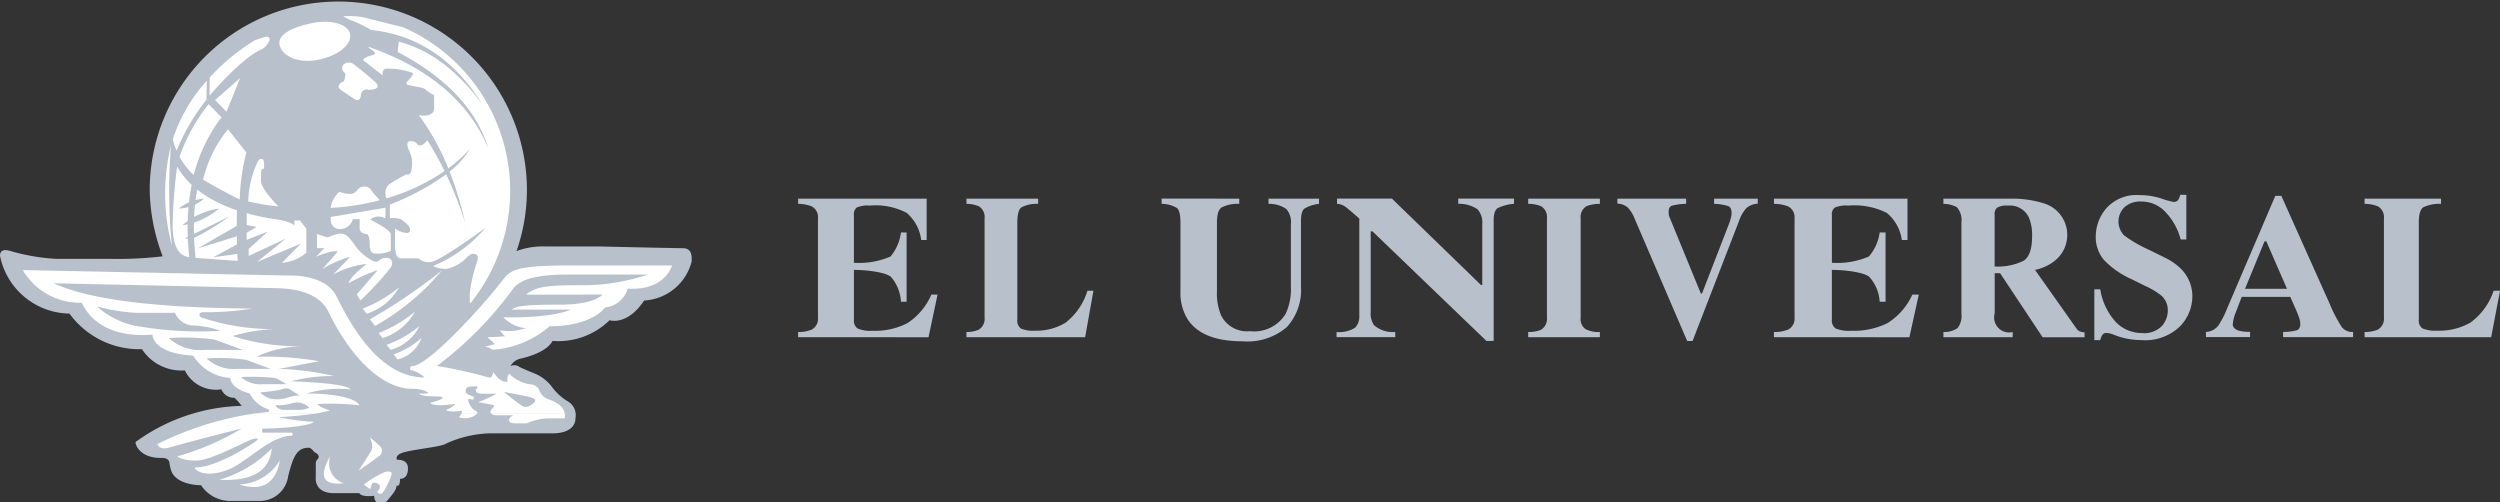 <svg xmlns="http://www.w3.org/2000/svg" width="215.922" height="43.391">
    <rect width="100%" height="100%" fill="#333333" stroke="none"/>
    <defs>
        <style>
            .cls-1,.cls-4{fill:#b8c1cb}.cls-1,.cls-3{fill-rule:evenodd}.cls-2,.cls-3{fill:#fff}
        </style>
    </defs>
    <g id="Group_550" data-name="Group 550" transform="translate(-72.982 -259.869)">
        <path id="Path_549" data-name="Path 549" class="cls-1" d="M87.032 282.007a32.763 32.763 0 0 1-4.473.221h-4.72a17.635 17.635 0 0 1-3.987-.689c-.044 0-.87-.314-.87.42a6.207 6.207 0 0 0 6 4.993 7.467 7.467 0 0 0 6.265 3.077 4.062 4.062 0 0 0 3.7 1.831 2.978 2.978 0 0 0 3.153 1.631 1.175 1.175 0 0 0 1.132.733 5.175 5.175 0 0 1 .623.7 16.2 16.2 0 0 0-9.153 3.113c-.075.149.3 1.382 2.155 1.382 0 0 .684-.075.758.4a3.481 3.481 0 0 0 .174.758c.5 1.222 2.529 1.2 2.554 1.2a3.045 3.045 0 0 0 2.439 1.357h2.679a2.472 2.472 0 0 0 2.414-2.155c.415-1.621.734-2.44 1.756-2.44.274 0 .424.359.6.434s.375.3.225.5-.2.2-.2.5v1.108s-.2 1.382 1.582 1.382h2.18s.035.149.409.225a3.092 3.092 0 0 0 .873 0s-.01.573.349.573h.409s.224.075.5-.3.648-.708.674-1.157c.025 0 .3.185.3-.574 0-.025.684.09.684-.908 0-.324-.135-.748-.958-.748 0-.075-.214-.439.733-.674s2.713-.409 3.337-.634a9.7 9.7 0 0 1 4.16-.973h5.268s1.93.075 1.93-1.332a1.364 1.364 0 0 0-.673-1.432 4.651 4.651 0 0 1-1.332-1.207 3.607 3.607 0 0 0-1.257-1.072c-.225-.124-1.407-.559-1.682-.758a.733.733 0 0 0-.673 0 1.354 1.354 0 0 1 .983-.673c.6-.15 2.155-.574 2.654-1.507a6.318 6.318 0 0 0 4.919-1.781c.206.046 1.606.374 2.988-1.706a4.485 4.485 0 0 0 4.11-3.387c0-.4.06-1.133-.774-1.133s-7.173-.149-7.173-.149h-4.695a6.438 6.438 0 0 0-2.489.4 16.084 16.084 0 0 0 .9-5.391 16.29 16.29 0 0 0-32.579 0 16.6 16.6 0 0 0 1.122 5.848z"/>
        <path id="Path_550" data-name="Path 550" class="cls-2" d="M111.265 301.719a17.474 17.474 0 0 1-.076-8.657 47.99 47.99 0 0 0 .076 8.657z" transform="translate(-23.438 -20.636)"/>
        <path id="Path_551" data-name="Path 551" class="cls-2" d="m124.249 277.7-2.159 1.893.986 1.013 1.173-2.905z" transform="translate(-30.531 -11.086)"/>
        <path id="Path_552" data-name="Path 552" class="cls-2" d="M136.89 267.16c-.651-1.165 1-1.854 2.652-2.205s3.136.068 3.32.935-1 1.854-2.653 2.205-2.887-.162-3.32-.936z" transform="translate(-39.642 -3.085)"/>
        <path id="Path_553" data-name="Path 553" class="cls-2" d="m120.821 273.338.016-1.574a18.03 18.03 0 0 1 3.915-3.222c.383-.13.727-.244.868-.283.386-.107.426.24.386.267a1.534 1.534 0 0 1-.642.787c-1.789.75-4.543 4.024-4.543 4.024z" transform="translate(-29.742 -5.204)"/>
        <path id="Path_554" data-name="Path 554" class="cls-2" d="M115.335 279.938a18.017 18.017 0 0 0-2.578 4.409 6.444 6.444 0 0 1-.331-.988 14.049 14.049 0 0 1 2.941-5.06l-.032 1.64z" transform="translate(-24.523 -11.458)"/>
        <path id="Path_555" data-name="Path 555" class="cls-2" d="M115.192 289.763a6.231 6.231 0 0 1-1.23-1.578 15.766 15.766 0 0 1 2.515-4.544l1.112 1.139a14.062 14.062 0 0 0-2.4 4.983z" transform="translate(-25.478 -14.779)"/>
        <path id="Path_556" data-name="Path 556" class="cls-2" d="M122.526 295.437c-.494-.141-3.178-1.682-3.178-1.682a10.754 10.754 0 0 1 2.152-4.355l1.586 2a17.16 17.16 0 0 0-.565 4.039z" transform="translate(-28.826 -18.359)"/>
        <path id="Path_557" data-name="Path 557" class="cls-2" d="M132.274 300.237a20.724 20.724 0 0 1-2.615-.431 8.548 8.548 0 0 1 .815-3.427c.082-.169.2-.265.341-.253.21.016.216.367.216.544s0 .334-.1.334c-.189 0-.164.388-.164.388s-.008.213-.008.64c0 .6 1.01 1.7 1.515 2.205z" transform="translate(-35.237 -22.54)"/>
        <path id="Path_558" data-name="Path 558" class="cls-2" d="M152.722 303.643a20.85 20.85 0 0 1-4.234.662 1.992 1.992 0 0 1 .3-.852c.444-.676.488-.513.676-.465a3.187 3.187 0 0 0 .679.114.778.778 0 0 0 .655-.348.735.735 0 0 1 1.238.093c.224.284.474.552.685.8z" transform="translate(-46.943 -26.48)"/>
        <path id="Path_559" data-name="Path 559" class="cls-2" d="m153.2 307.3-.012.915a1.167 1.167 0 0 0-1.308.094c.07.07 1.776.886 1.776 1.284v1.428a2.465 2.465 0 0 1-1.215.231c-.164 0-.608.1-.608-.793s-.258-.89-.258-.89-.606-.021-.606-.489v-.8h-.586a1.172 1.172 0 0 1-1.168.866.792.792 0 0 1-.749-.819c0-.065 0-.144-.009-.232l4.74-.8z" transform="translate(-46.922 -29.486)"/>
        <path id="Path_560" data-name="Path 560" class="cls-2" d="M155.413 279.807a21.566 21.566 0 0 0 4.87-2.617 33.99 33.99 0 0 1 1.635 4.153 29.813 29.813 0 0 0-1.335-4.387 7.284 7.284 0 0 0 1.757-1.968 12.18 12.18 0 0 1-1.87 1.686 20.85 20.85 0 0 0-2.551-4.6c.485.1 1.324.105 1.324-.614v-1.1c-.872-.473-.607-.53-1.1-.654-.093-.023-.214-.049-.375-.081s-.344-.065-.581-.109a1.153 1.153 0 0 1-.242-.066.153.153 0 0 1-.067-.226 3.716 3.716 0 0 0 .457-.532c.071-.1.1-.188.048-.262a6.1 6.1 0 0 0-2.349-.363c-.143.024-.28.255-.237.579l-.058-.045-.188-.145-.579-.451-.849-.661a.316.316 0 0 1 .054-.131 1.219 1.219 0 0 1 .418-.225c.079-.022.155-.039.215-.056.238-.065.324-.132.324-.2.01-.026 0-.052-.034-.081-.11-.143-.459-.3-.551-.485q7.861 2.746 10.385 8.8-1.523-5.023-7.844-8.35l.1-.878q3.954 1 7.234 5.419-3.647-5.808-9.623-6.435a10.4 10.4 0 0 0-1.9-.9c-.175-.126-.654-.254-.391-.283a6.065 6.065 0 0 1 2.228.25c.966.228 1.981.492 2.83.7a15.423 15.423 0 0 1 5.789 23.858s-.268-.863.532-3.422c.133-.4.24-.693-.054-.826s-.494.023-.773.266a3.287 3.287 0 0 1-1.706.987 2.423 2.423 0 0 1-1.2-.24 12.014 12.014 0 0 0 4.532-3.306c.054-.053-4 2.959-4.771 2.959a1.191 1.191 0 0 1-.835-.178c-.258-.158-.214-.143-.415-.143h-1.3s-.347.054-.45-.56a2.767 2.767 0 0 1-.052-.707v-1.308a1.918 1.918 0 0 0 1.026.39c.293 0 .373-.373.134-.64a3.519 3.519 0 0 0-.667-.56 2.318 2.318 0 0 0-.933-.08v-1.175z" transform="translate(-48.767 -2.265)"/>
        <path id="Path_561" data-name="Path 561" class="cls-2" d="M166.08 294.546a17.634 17.634 0 0 1-5.022 2.36 1.207 1.207 0 0 1-.024-.851 1.226 1.226 0 0 1 .262-.362.722.722 0 0 1 .068-.048c.655-.421 1.422-.819 1.422-.819.6.234.473-1.165.473-1.337a4.142 4.142 0 0 0-.253-.741c-.228-.495-.14-.713.039-.779a.541.541 0 0 1 .068 0 1.187 1.187 0 0 1 .331.038.586.586 0 0 1 .221.148l.039.05c.282.366.726-.108.88-.314a25.784 25.784 0 0 1 1.495 2.66z" transform="translate(-54.701 -19.905)"/>
        <path id="Path_562" data-name="Path 562" class="cls-2" d="M150.621 274.789c.138.3.29.2.239.52s-.088.48-.177.492-.7.341-.2.707 1.315.873 1.315.873.364.141.416-.417a.491.491 0 0 1 .633-.469c.089.025 1.287-.01.619-.644a24.852 24.852 0 0 0-1.958-1.618c-.522-.261-1.037.1-.883.555z" transform="translate(-48.062 -8.876)"/>
        <path id="Path_563" data-name="Path 563" class="cls-3" d="M127.6 362.247a10.446 10.446 0 0 1-4.521 2.708q4.255.21 4.521-2.708z" transform="translate(-31.145 -63.649)"/>
        <path id="Path_564" data-name="Path 564" class="cls-3" d="M127.587 367.042a4.243 4.243 0 0 0 3.518-2.09q-.549 3.032-3.518 2.09z" transform="translate(-33.948 -65.331)"/>
        <path id="Path_565" data-name="Path 565" class="cls-3" d="M147.5 363.879a1.811 1.811 0 0 0 1.13 2.389q-2.7.31-1.13-2.389z" transform="translate(-45.969 -64.664)"/>
        <path id="Path_566" data-name="Path 566" class="cls-3" d="M154.871 362.586s1.621-1.13 1.77-1.258a.554.554 0 0 0 .021-.895c-.427-.405-.833-.726-.833-.726s.384.726.128 1.173c-.114.2-1.087 1.706-1.087 1.706z" transform="translate(-50.911 -62.07)"/>
        <path id="Path_567" data-name="Path 567" class="cls-4" d="M255.207 332.646v-.446a2.921 2.921 0 0 0 1.176-.208 1.058 1.058 0 0 0 .536-1.037v-8.567a1.047 1.047 0 0 0-.555-1.046 3.168 3.168 0 0 0-1.156-.208v-.449h11.1v3.571h-.47a3.71 3.71 0 0 0-1.251-2.343 5.794 5.794 0 0 0-3.2-.631 2.307 2.307 0 0 0-1.128.173.768.768 0 0 0-.236.666v4.1a6.84 6.84 0 0 0 3.171-.545 4.1 4.1 0 0 0 .894-2.074h.489v5.982h-.489a3.589 3.589 0 0 0-.846-2.127c-.421-.415-2.121-.622-3.218-.622v4.287a.858.858 0 0 0 .31.77 2.783 2.783 0 0 0 1.3.2 6.1 6.1 0 0 0 3.009-.657 5.557 5.557 0 0 0 2.069-2.465h.536l-.781 3.683z" transform="translate(-113.291 -43.656)"/>
        <path id="Path_568" data-name="Path 568" class="cls-4" d="M303.015 332.2a2.57 2.57 0 0 0 1.038-.191 1.079 1.079 0 0 0 .528-1.055v-8.567a1.075 1.075 0 0 0-.5-1.046 2.711 2.711 0 0 0-1.064-.208v-.449h6.19v.449a2.81 2.81 0 0 0-1.444.3q-.354.267-.354 1.323v8.359a.853.853 0 0 0 .3.779 2.556 2.556 0 0 0 1.2.191 4.828 4.828 0 0 0 2.68-.7 5.559 5.559 0 0 0 1.876-2.749h.518l-.718 4.011h-10.25v-.447z" transform="translate(-146.562 -43.656)"/>
        <path id="Path_569" data-name="Path 569" class="cls-4" d="M365.159 320.681v.449a3 3 0 0 0-1.54.32q-.389.285-.388 1.306v5.922a4.859 4.859 0 0 0 .359 2.084 2.49 2.49 0 0 0 2.491 1.365 3.173 3.173 0 0 0 3.091-1.512 5 5 0 0 0 .446-2.325v-5.412a1.7 1.7 0 0 0-.4-1.305 2.585 2.585 0 0 0-1.531-.441v-.449h4.361v.449a3.123 3.123 0 0 0-1.26.407q-.3.234-.3 1.089v5.663a4.722 4.722 0 0 1-1.221 3.483A5.225 5.225 0 0 1 365.43 333q-3.421 0-4.681-1.823a4.307 4.307 0 0 1-.669-2.5v-5.922q0-1-.3-1.262a2.62 2.62 0 0 0-1.328-.364v-.449z" transform="translate(-185.143 -43.656)"/>
        <path id="Path_570" data-name="Path 570" class="cls-4" d="M408.136 332.2a2.576 2.576 0 0 0 1.606-.372 1.39 1.39 0 0 0 .361-1.037V322.4q-1.027-.907-1.268-1.063a1.415 1.415 0 0 0-.655-.208v-.449h4.742l7.691 7.461h.11v-5.265a1.673 1.673 0 0 0-.415-1.279 2.788 2.788 0 0 0-1.66-.468v-.449h4.818v.449a3.822 3.822 0 0 0-1.409.372c-.233.155-.35.5-.35 1.046v10.426h-.623l-9.844-9.466h-.153v6.951a1.8 1.8 0 0 0 .285 1.15 2.441 2.441 0 0 0 1.835.588v.449h-5.069v-.445z" transform="translate(-219.72 -43.656)"/>
        <path id="Path_571" data-name="Path 571" class="cls-4" d="M462.579 332.2a2.739 2.739 0 0 0 1.081-.181 1.085 1.085 0 0 0 .536-1.064v-8.567a1.078 1.078 0 0 0-.51-1.054 2.893 2.893 0 0 0-1.107-.2v-.449h6.191v.449a3.173 3.173 0 0 0-1.142.191 1.081 1.081 0 0 0-.518 1.063v8.567a1.068 1.068 0 0 0 .414.994 2.449 2.449 0 0 0 1.246.251v.449h-6.191v-.449z" transform="translate(-257.608 -43.656)"/>
        <path id="Path_572" data-name="Path 572" class="cls-4" d="M493.844 320.681v.449a4.975 4.975 0 0 0-1.237.165q-.276.1-.276.536a1.826 1.826 0 0 0 .018.26 1.417 1.417 0 0 0 .086.251l2.68 6.536h.1l2.317-5.983c.052-.132.1-.267.139-.406a1.985 1.985 0 0 0 .1-.544q0-.5-.3-.623a4.291 4.291 0 0 0-1.21-.191v-.449h3.769v.433a1.63 1.63 0 0 0-.977.38 3.031 3.031 0 0 0-.623 1.072l-4.03 10.408h-.466l-4.556-10.607a2.792 2.792 0 0 0-.571-.917 1.4 1.4 0 0 0-.9-.337v-.433z" transform="translate(-275.233 -43.656)"/>
        <path id="Path_573" data-name="Path 573" class="cls-4" d="M532.379 332.646v-.446a3.15 3.15 0 0 0 1.222-.208 1.049 1.049 0 0 0 .557-1.037v-8.567a1.04 1.04 0 0 0-.577-1.046 3.412 3.412 0 0 0-1.2-.208v-.449h11.533v3.571h-.489a3.673 3.673 0 0 0-1.3-2.343 6.216 6.216 0 0 0-3.323-.631 2.483 2.483 0 0 0-1.173.173.753.753 0 0 0-.245.666v4.1a6.909 6.909 0 0 0 3.2-.545 4.024 4.024 0 0 0 .928-2.074h.508v5.982h-.508a3.516 3.516 0 0 0-.88-2.127c-.437-.415-2.11-.622-3.25-.622v4.287a.845.845 0 0 0 .323.77 2.994 2.994 0 0 0 1.349.2 6.547 6.547 0 0 0 3.128-.657 5.629 5.629 0 0 0 2.15-2.465h.557l-.811 3.683z" transform="translate(-306.184 -43.656)"/>
        <path id="Path_574" data-name="Path 574" class="cls-1" d="M580.516 332.2a2.042 2.042 0 0 0 1.227-.337 1.763 1.763 0 0 0 .329-1.279v-7.824a1.7 1.7 0 0 0-.39-1.34 2.459 2.459 0 0 0-1.166-.286v-.449h5.7a9.132 9.132 0 0 1 2.87.372 2.851 2.851 0 0 1 1.064 4.979 4.071 4.071 0 0 1-1.72.8l3.562 5.04a.75.75 0 0 0 .311.276 1.452 1.452 0 0 0 .407.078v.424h-3.623l-3.673-5.533h-.467v3.467a1.292 1.292 0 0 0 1.553 1.612v.449h-5.982v-.449zm6.907-6.138q.753-.467.753-2.144a3.819 3.819 0 0 0-.286-1.625 1.818 1.818 0 0 0-1.8-1.011 1.623 1.623 0 0 0-.934.181.7.7 0 0 0-.215.58v4.5a5.1 5.1 0 0 0 2.48-.484z" transform="translate(-339.685 -43.656)"/>
        <path id="Path_575" data-name="Path 575" class="cls-4" d="M623.4 327.762h.511a5.446 5.446 0 0 0 1.392 2.879 3.156 3.156 0 0 0 2.213.9 2.124 2.124 0 0 0 1.72-.614 2.03 2.03 0 0 0 .51-1.305 1.692 1.692 0 0 0-.536-1.3 6.689 6.689 0 0 0-1.425-.856l-1.151-.571a7.559 7.559 0 0 1-2.412-1.677 3.068 3.068 0 0 1-.7-2.049 3.737 3.737 0 0 1 .926-2.42 3.494 3.494 0 0 1 2.852-1.124 6.072 6.072 0 0 1 1.885.294 7.17 7.17 0 0 0 1.047.294.454.454 0 0 0 .405-.164 1.47 1.47 0 0 0 .181-.449h.528v3.856h-.493a5.342 5.342 0 0 0-1.253-2.308 2.842 2.842 0 0 0-2.17-.969 2 2 0 0 0-1.427.493 1.721 1.721 0 0 0-.026 2.438 11.683 11.683 0 0 0 2.153 1.244l1.332.657a5.222 5.222 0 0 1 1.417.977 3.349 3.349 0 0 1 .986 2.438 3.757 3.757 0 0 1-1.064 2.533 4.328 4.328 0 0 1-3.39 1.185 5.893 5.893 0 0 1-1.089-.1 5.724 5.724 0 0 1-1.081-.3l-.346-.13a1.872 1.872 0 0 0-.234-.052.836.836 0 0 0-.19-.027.414.414 0 0 0-.38.165 1.534 1.534 0 0 0-.182.45h-.509v-4.383z" transform="translate(-369.532 -42.905)"/>
        <path id="Path_576" data-name="Path 576" class="cls-1" d="m662.09 327.918-1.787-4.1h-.155l-1.686 4.1zm-7 3.726a1.423 1.423 0 0 0 1.086-.58 7.913 7.913 0 0 0 .756-1.487l4.148-9.691h.519l4.166 9.3a12.487 12.487 0 0 0 1.048 2.023 1.128 1.128 0 0 0 .985.432v.449h-6.044v-.449a4.407 4.407 0 0 0 1.194-.147q.292-.113.292-.571a2.158 2.158 0 0 0-.146-.632q-.091-.25-.246-.606l-.475-1.072h-4.193c-.274.7-.448 1.162-.529 1.375a3.4 3.4 0 0 0-.246.995q0 .38.538.553a3.779 3.779 0 0 0 .957.1v.449h-3.811v-.449z" transform="translate(-391.582 -43.103)"/>
        <path id="Path_577" data-name="Path 577" class="cls-4" d="M700.153 332.2a2.9 2.9 0 0 0 1.106-.191 1.063 1.063 0 0 0 .563-1.055v-8.567a1.055 1.055 0 0 0-.535-1.046 3.051 3.051 0 0 0-1.133-.208v-.449h6.6v.449a3.157 3.157 0 0 0-1.539.3q-.38.267-.379 1.323v8.359a.83.83 0 0 0 .323.779 2.889 2.889 0 0 0 1.281.191 5.407 5.407 0 0 0 2.857-.7 5.562 5.562 0 0 0 2-2.749h.553l-.765 4.011h-10.93v-.447z" transform="translate(-422.944 -43.656)"/>
        <path id="Path_578" data-name="Path 578" class="cls-2" d="M112.786 297.889a6.775 6.775 0 0 0 1.259 1.585q-.146.742-.233 1.506a3.959 3.959 0 0 0-.88.533 3.166 3.166 0 0 0 .838-.118q-.054.6-.071 1.2a5.528 5.528 0 0 0-.448.367q.223-.033.442-.082-.008.541.012 1.092l-.25.124a1.141 1.141 0 0 0 .256.025q.034.79.127 1.6c-.523-.079-1.437-.375-1.437-2.787a44.792 44.792 0 0 1 .385-5.051z" transform="translate(-24.507 -23.637)"/>
        <path id="Path_579" data-name="Path 579" class="cls-2" d="M117.532 303.152a11.09 11.09 0 0 0 3.434 1.781c0 .333-.011.818-.011 1.357l-3.354 1.935 3.357-1.035c0 .236.006.472.011.7l-2.047 1.11 2.078-.29c.011.224.025.427.043.6a533.71 533.71 0 0 1-3.637-.257q-.1-.878-.135-1.73a18.724 18.724 0 0 0 3.038-1.854l-3.05 1.514q-.012-.492 0-.976a6.528 6.528 0 0 0 2.169-1.22 6.423 6.423 0 0 0-2.152.727q.025-.537.079-1.063a4.009 4.009 0 0 0 .8-.528 4.458 4.458 0 0 0-.753.132q.056-.454.134-.9z" transform="translate(-27.524 -26.909)"/>
        <path id="Path_580" data-name="Path 580" class="cls-2" d="M129.315 308.544a22.1 22.1 0 0 0 2.238.489c1.533.173 1.879.572 1.879.572v-.426h.492l.536.705v2.078a3.779 3.779 0 0 1-2.114.872l1.654-1.67-3.809 1.6 2.506-2.025-3.212 1.493v-.6l1.652-1.506-1.826.722v-.616l.851-.492-.851-.173v-1.02z" transform="translate(-35.023 -30.262)"/>
        <path id="Path_581" data-name="Path 581" class="cls-3" d="M122.457 354.324q-1.269.192-3.055.3a18.938 18.938 0 0 0 3.06.4c-.66.529-4.479.594-4.479.594v.341h2.531c.13 0 .142.264 0 .264-1.53 0-3.434 1.772-4.1 2.124a5.141 5.141 0 0 1-2.861 1.155c-1.265 0-1.441-.539-1.4-.539 1.926 0 4.765-1.9 5.272-2.256s-.154-.265-.528-.088c-.595.242-3.434 1.75-4.59 1.75-1.244 0-1.662-.33-1.618-.375a22.622 22.622 0 0 0 5.536-2.4s-5.074 1.288-6.131 1.618-1.159-.267-1.159-.267a27.768 27.768 0 0 1 8.244-2.618zm14.075 0a1.451 1.451 0 0 1-.985.387c-.559 0-.586-.12-.519-.16a1.178 1.178 0 0 0 .154-.224h1.35zm7.584 0a1.3 1.3 0 0 1 0 .4h-1.471a4.67 4.67 0 0 0-1.808.431h-.985c-.627 0-.773-.364-.182-.7h-1.332a.831.831 0 0 1-.579-.138h6.361z" transform="translate(-22.357 -58.722)"/>
        <path id="Path_582" data-name="Path 582" class="cls-3" d="M98.067 333.281q.608-.086 1.209-.135c.234-.029.267-.217 0-.291a2.713 2.713 0 0 1-1.489-1.328c-1.706-.435-1.706-1.358-1.641-1.336a4.057 4.057 0 0 1-3.238-1.924c-3.584-.216-3.522-1.815-3.52-1.815-5.009.378-6.019-2.671-6.106-2.758a5.723 5.723 0 0 1-5.093-2.82l23.4.479s2.772-.026 3.678 1.76c.869 1.713 3.412 7.037 7.624 7.037a2.44 2.44 0 0 0-1.2-.64c-.1-.031-.08-.347.134-.347 1.352 0 6.033-5.121 7.651-7.224.791-.9.618-1.466 5.944-1.466h8.85s-.613 2.213-3.839 2a2.262 2.262 0 0 1-1.946 1.626s-1.093 1.626-4.8 1.626a8.386 8.386 0 0 1-4.851 2.026c-.24 0-.267-.24-.774-.24l.907-.239-.64-.6c.387 0 1.653-.08 1.532-.093s-.466-.507-.466-.507a4.405 4.405 0 0 0 2.253-.186 3.082 3.082 0 0 1-1.96-.933c3.519.067 5.386-.42 5.8-.666H120.4c.426-.32 1.226-.426 4.212-.426s3.652-.88 3.652-.88-6.624.04-6.6 0c.947-.773 2.146-.8 5.079-.8a17.517 17.517 0 0 0 5.424-.92h-6.93c-2.293 0-4.039.28-4.732 1.266a31.49 31.49 0 0 1-6.544 6.625 39.24 39.24 0 0 1 4.424.986c.4.145.426-.48.426-.48q.625.961 1.24.853a.892.892 0 0 1 .142-.687 3.258 3.258 0 0 0 1.792.917.889.889 0 0 1 .8.47 1.262 1.262 0 0 0 .8.821q1.286.435 1.412 1.253h-6.361c-.159-.166.058-.423.139-.505.108-.109.169-.222.054-.253-.168-.047-1.333-.24-1.307-.254a11.018 11.018 0 0 0 1.586-.72h-1.226c-.48 0-.573-.186-.573-.266s-.013-.107.093-.16a.115.115 0 0 0-.066-.213c-.863 0-.894.147-.894.453 0 .28.68.413.707.44 0 .227-.053.293-.24.227-.522-.241-.1.729.32.959.089.049.24.133.227.213a.288.288 0 0 1-.042.082h-1.35c.075-.142.09-.266-.008-.266-.184.045-1.088.141-1.306-.067a3.12 3.12 0 0 0 .853-.533q-1.96.282-2.213-.08s2.146-.56.333-.56c-1.173 0-1.333-.24-1.333-.24h.48c.36 0 .307-.093.32-.107a2.833 2.833 0 0 0-1.359-.306c-2.466 0-5.2-2.452-7.224-6.611q-.963-1.992-4.425-2.08l-19.312-.426q4.436 2.086 17.086 2.186a23.957 23.957 0 0 1-4.19.314c-.372 0-.41.307-.178.447a19.432 19.432 0 0 0 6.236 1.012 15.022 15.022 0 0 0-3.521.6 18.673 18.673 0 0 0 6.058.876 9.9 9.9 0 0 0-4 .913 27.362 27.362 0 0 1 5.405.383l-3.494.67a22.659 22.659 0 0 1 4.79.612 14.315 14.315 0 0 0-3.713.451q4.849.192 5.132.711a9.531 9.531 0 0 0-3.795.352c1.058-.032 4.123.137 4.584 1.017a21.734 21.734 0 0 0-3.654-.114c.4.4 1.228.567 1.068.567a13.2 13.2 0 0 1-1.349.275h-5.27zm21.671-1.885s1.859.343 2.168.423c.41.106.741.264.384.555s-.659.41-.964.238-1.587-1.215-1.587-1.215zm-35.146-7.383a16.145 16.145 0 0 0 3.433.553h3.305a1.778 1.778 0 0 0 1.471 1.089 7.653 7.653 0 0 1 2.474.469 31.93 31.93 0 0 1-6.781-.342 7.12 7.12 0 0 1-3.9-1.77zm6.205 2.729a20.167 20.167 0 0 1 3.946.128c.747.277 2.453.9 2.453.9h-3.307a4.03 4.03 0 0 1-3.092-1.025zm3.262 1.765a17.213 17.213 0 0 1 3.419.113c.647.244 2.126.788 2.126.788h-2.865a3.466 3.466 0 0 1-2.679-.9zm2.985 1.609a18.475 18.475 0 0 1 2.943.077 4.663 4.663 0 0 1 .959.537h-2.015a2.486 2.486 0 0 1-1.886-.614zm1.643 1.316a14.966 14.966 0 0 0 1.706-.212c.34-.107.6-.233.938 0s.789.49.789.49a2.911 2.911 0 0 0-.981.149 2.522 2.522 0 0 1-1.066.171 1.819 1.819 0 0 1-1.386-.6zm1.343 1.11a4.238 4.238 0 0 0 1.343-.149 1.487 1.487 0 0 1 1.557.363 2.34 2.34 0 0 1-1.087.192h-1.236s-.513-.085-.577-.405z" transform="translate(-3.237 -37.678)"/>
        <path id="Path_583" data-name="Path 583" class="cls-2" d="M156.054 368.652a8.832 8.832 0 0 1 1.839-1.093c.347-.053.587-.08.56.213a4.1 4.1 0 0 1-.45 1.033c-.073.152-.3.62-.456.647a.533.533 0 0 1-.347-.133s.263-.319.24-.507c-.019-.154-.123-.258-.427-.32-.38-.078-.32.587-.426.533s-.533-.373-.533-.373z" transform="translate(-51.647 -66.931)"/>
        <path id="Path_584" data-name="Path 584" class="cls-3" d="M145.212 313.239v1.226h.64l-.719.746s1.359-.614 1.866-.453c0 .053-1.333 1.519-1.333 1.519a9.269 9.269 0 0 1 2.4-1.066c.027.026-1.44 1.519-1.44 1.519a8.258 8.258 0 0 1 2.826-.906c.08.08-1.253.906-1.52 1.68a14.769 14.769 0 0 1 2.533-1.146l-1.813 2.106.32.518a28 28 0 0 0 2.639-2.874c.246-.492.023-.89-.609-.785-.535.082-.429.574-1.179.117a4.112 4.112 0 0 1-1.413-1.343c-.469-.621-.757-1.043-1.5-.832s-.726.3-.9.246-.8-.273-.8-.273z" transform="translate(-44.856 -33.163)"/>
        <path id="Path_585" data-name="Path 585" class="cls-2" d="M155.807 327.315a11.6 11.6 0 0 0 3.132-1.839 4.855 4.855 0 0 1-2.8 2.279l-.333-.44z" transform="translate(-51.493 -40.789)"/>
        <path id="Path_586" data-name="Path 586" class="cls-2" d="M157.428 325.848a48.118 48.118 0 0 0 6.211-4.212 20.718 20.718 0 0 1-5.758 4.785l-.453-.573z" transform="translate(-52.501 -38.401)"/>
        <path id="Path_587" data-name="Path 587" class="cls-2" d="M159.436 332.883a11.6 11.6 0 0 0 3.132-1.84 4.858 4.858 0 0 1-2.8 2.28l-.333-.44z" transform="translate(-53.749 -44.25)"/>
        <path id="Path_588" data-name="Path 588" class="cls-2" d="M161.268 335.933a9.369 9.369 0 0 0 2.826-1.613 3.909 3.909 0 0 1-2.492 2.053l-.334-.44z" transform="translate(-54.888 -46.287)"/>
        <path id="Path_589" data-name="Path 589" class="cls-2" d="M162.854 338.446a6.837 6.837 0 0 0 2.4-1.413 2.894 2.894 0 0 1-2.066 1.853l-.333-.44z" transform="translate(-55.874 -47.974)"/>
    </g>
</svg>
